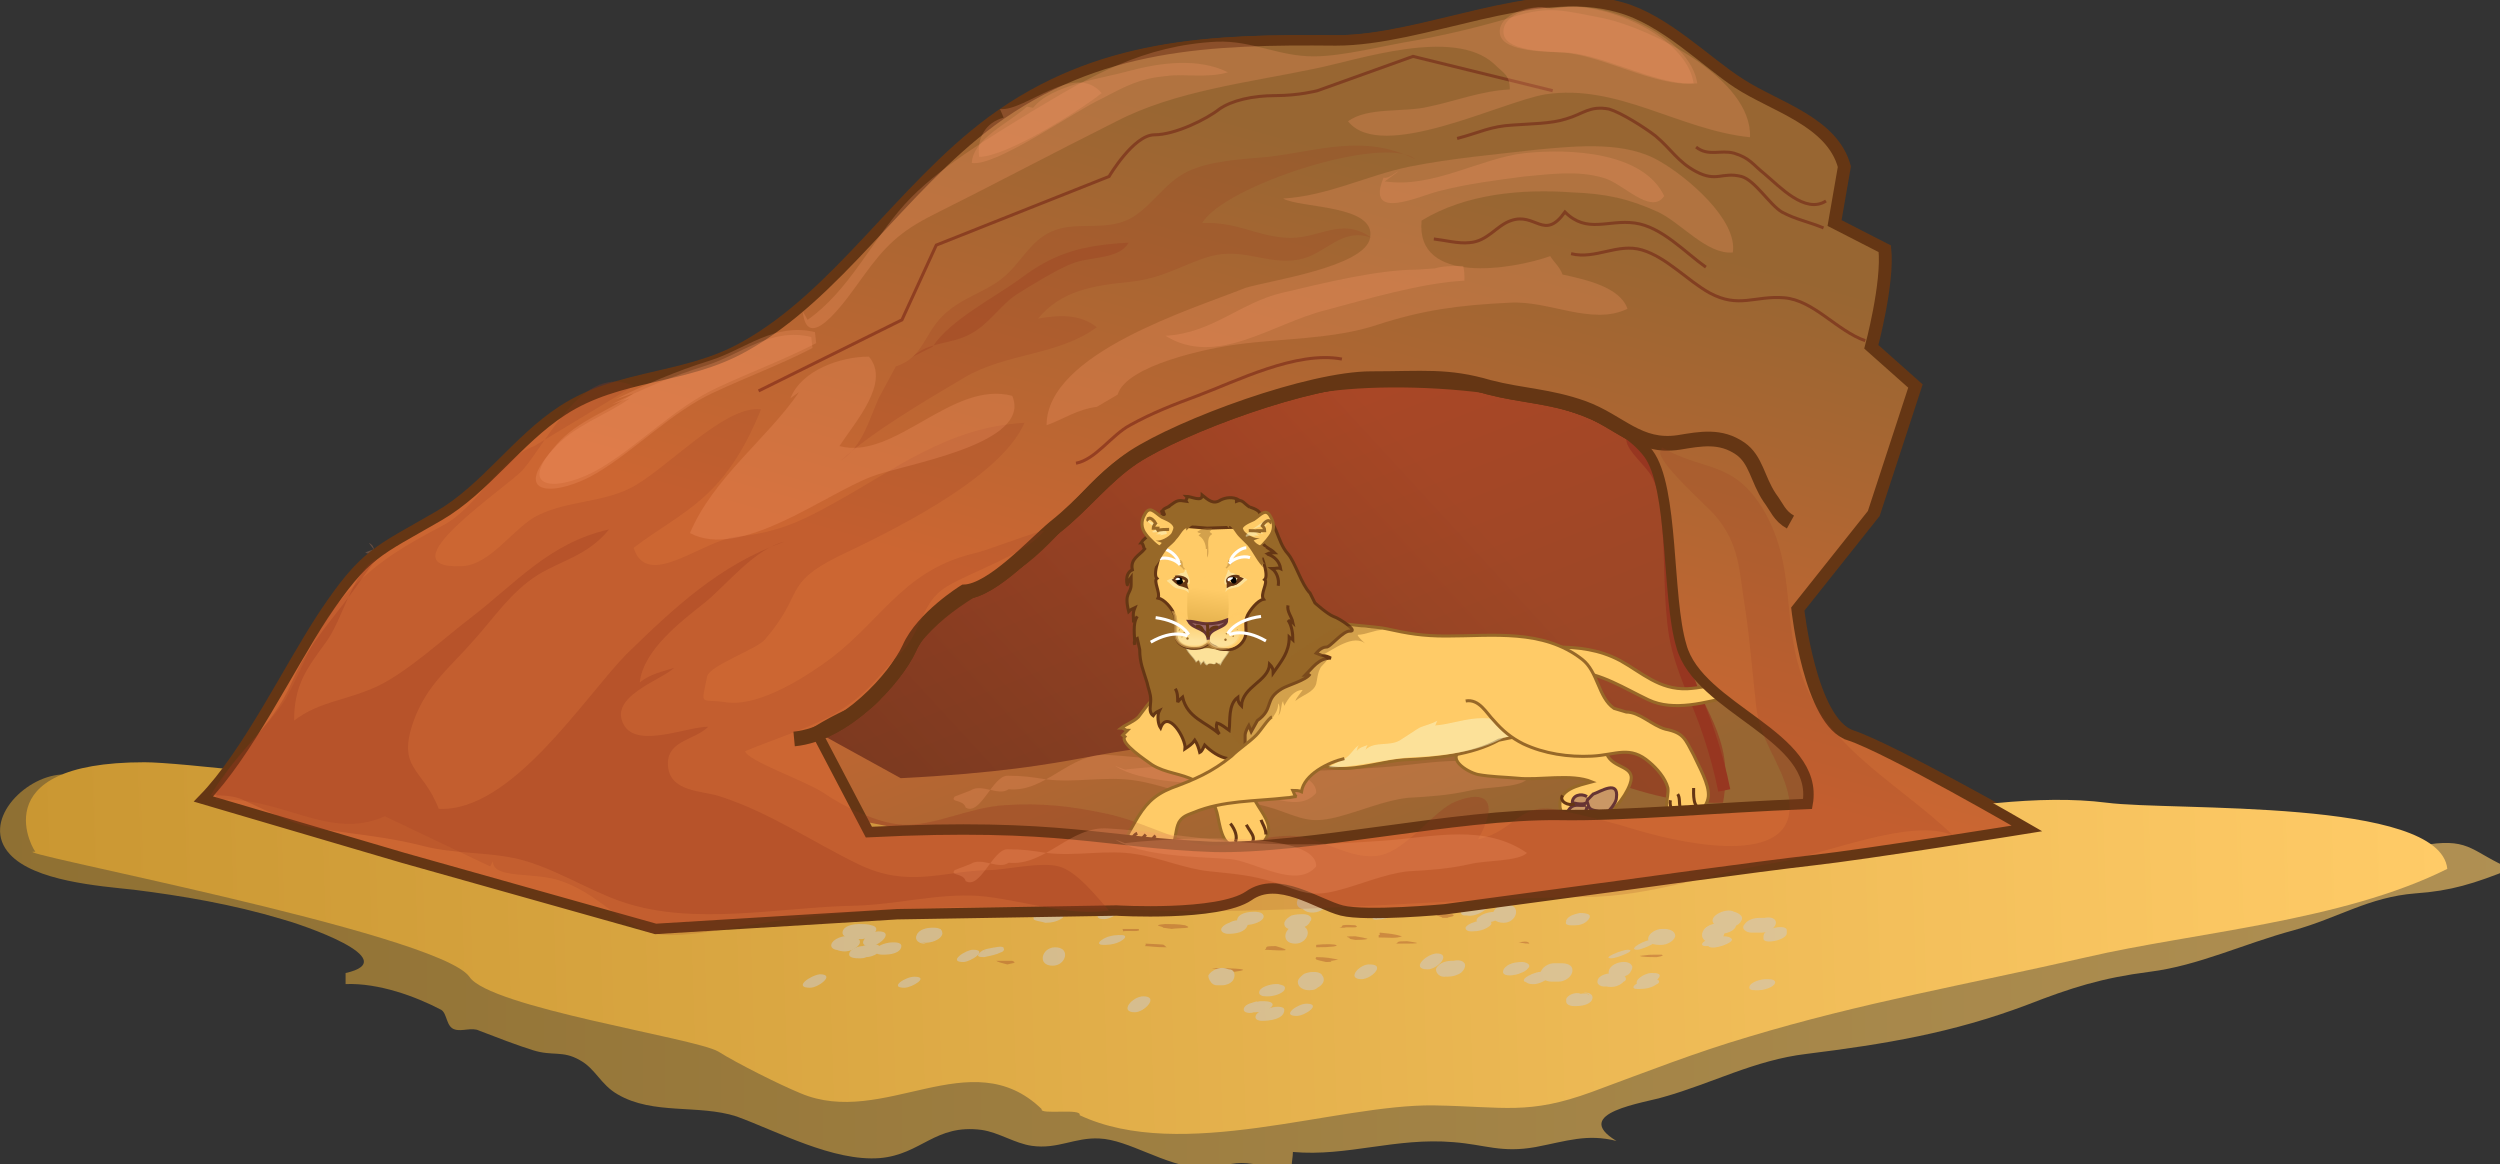 <svg xmlns="http://www.w3.org/2000/svg" version="1.0" viewBox="0 129 204 95"><rect x="0" y="129" width="204" height="95" fill="#333333" stroke="none"/><switch><g><linearGradient id="a" x2="191.023" y1="-52.219" y2="-52.219" gradientTransform="matrix(1.073 0 0 -1.073 0 152.339)" gradientUnits="userSpaceOnUse"><stop offset="0" stop-color="#ca9732"/><stop offset="1" stop-color="#ffcb67"/></linearGradient><path fill="url(#a)" d="M5 192.2c-3.1.2-6.6 3.9-4.2 6.5 2 2.2 7.3 2.6 10.1 2.9 4 .5 8.1 1.2 12.1 2.4 1.5.4 10.1 3.3 5.2 4.4v.9c2.7-.1 5.7 1 7.8 2.1.5.3.4 1.4 1.1 1.6.6.2 1.4-.2 2 .1 1.3.5 3.1 1.2 4.4 1.6 1.6.5 2.4 0 3.8.8 1.3.7 1.7 2 3.1 2.8 2.9 1.7 6.6.8 9.7 1.8 3.3 1.2 7.9 3.7 11.7 3.4 3.4-.3 4.5-2.8 8.3-2.3 1.4.2 2.7 1.1 4.1 1.3 2.1.3 3.5-.7 5.5-.6 2.4.1 5.3 2.2 8.2 2.4 1.1.1 2.3-.4 3.4-.4 1.2 0 2.4.5 4.1.3 0-.4.1-.8.1-1.2 4.4.4 8.4-1.2 13.1-.8 2.6.2 3.9.9 6.7.4 2.6-.5 4.2-1.1 6.6-.5-3.8-2.3 2.3-3.1 3.9-3.6 3.9-1.1 7.4-3 11.6-3.5 6.4-.8 11.9-1.7 18-4 3.6-1.4 6.1-2.2 10-2.7 4-.5 7.7-2.3 11.8-3.4 3.6-1 6.1-2.7 9.9-3 2.9-.2 4.8-.8 7.8-2-3.1-1.3-3.3-2.5-6.7-2-2.9.4-5.6 1-8.5 1-4.9 0-9.5.1-14.6.3-7.1.3-14.2 2-21.3 2.3-10.9.5-21.8-.3-32.7 1-13.3 1.5-26.5 1.1-39.9-1-10.4-1.5-20.7.3-31.2-.5-7.3-.6-14.5-1.6-21.7-2.4-6.6-.7-12.4-7.2-19.3-5.7" opacity=".61"/><linearGradient id="b" x1="92.016" x2="82.539" y1="-161.032" y2="-126.915" gradientTransform="scale(1.073 -1.073) rotate(6.281 374.46 -174.613)" gradientUnits="userSpaceOnUse"><stop offset="0" stop-color="#986632"/><stop offset="1" stop-color="#cc6632"/></linearGradient><path fill="url(#b)" stroke="#653614" stroke-width=".85" d="M16.8 194.2c3.5-3.7 6.8-10.6 9.8-15 3.3-5.1 4.3-5.2 9.4-8.1 3.7-2.2 6.3-6.2 10.1-8.6 4.6-3 10-2.5 14.8-5.2 7.6-4.2 12.8-12.9 20.2-18.4 8.6-6.4 17.9-6.7 28.1-6.6 7.2 0 16.2-4.7 23.1-2.7 3.6 1 7 4.5 9.7 6.2 2.9 1.9 7.6 3.1 8.6 6.8l-.8 4.6 4.1 2.1c.3 2.8-1.1 8-1.1 8l3.6 3.2-3.4 10.4-6.2 7.8s1 9.2 4.3 10.3c3.3 1.1 14.7 7.6 14.7 7.6s-13 2.1-17.5 2.6c-4.4.5-15.9 2.1-15.9 2.1l-14.1 1.9s-6.4.6-8.4.1-5.2-2.9-7.6-1.2c-2.4 1.7-10.8 1.2-10.8 1.2l-17.9.3-19.7 1.2-20.6-5.8c-.2.1-16.5-4.8-16.5-4.8z"/><linearGradient id="c" x1="117.58" x2="50.574" y1="-133.363" y2="-182.649" gradientTransform="scale(1.073 -1.073) rotate(6.281 374.46 -174.613)" gradientUnits="userSpaceOnUse"><stop offset="0" stop-color="#973620"/><stop offset="1" stop-color="#2f1110"/></linearGradient><path fill="url(#c)" d="M66.6 188.7c4.1-2.5 4-1.2 6.2-4.8 3.3-5.2 5.7-5.9 10.1-8.8 3.4-2.3 5.9-6.7 9.4-8.8 3.7-2.2 10.6-4.7 14.9-5.6 6.2-1.2 22.8-.6 27.3 5.3 2.1 2.8 1.5 11.7 2.7 15.7 1.5 5.3 4.4 7.2 3.4 12.8-7.6.3-14.1-4.7-19.4-4.8-8.4-.1-15 .4-22.6.2-8.8-.3-9.2 1.8-25.1 2.6" opacity=".65"/><path fill="none" stroke="#653614" stroke-width="1.2" d="M146.1 171.6c-.9-.5-1.1-1.2-1.7-2-1-1.5-1.1-3.1-2.4-4-1.6-1.1-3.2-.8-5-.5-3.3.5-4.8-1.7-7.8-2.8-2.8-1-5-1-7.7-1.7-3.4-1-5.4-.7-9.6-.7-5 0-15.4 3.8-19.4 6.4-2.4 1.6-4.1 3.9-6.4 5.7-1.7 1.4-5.1 5.2-7.4 5.3 0 0-3.4 2.1-4.5 4.6-1.1 2.4-5.2 7-9.4 7.4"/><g fill="none" stroke="#630D0D" stroke-width=".25"><path d="M87.8 166.8c1.6-.3 2.9-2.3 4.4-3.1 1.8-1 3.6-1.7 5.5-2.4 3.2-1.2 8.1-3.7 11.8-3m39.3-10.7c-1.2-.5-2.3-.7-3.4-1.3-1-.6-2.2-2.6-3.3-2.9-1.6-.4-2 .5-3.7-.4-1.5-.8-2-1.8-3.3-2.9-.9-.7-2.8-1.9-3.8-2.2-1.6-.3-2.1.4-3.5.8-1.2.4-3 .4-4.3.5-1.9.1-2.7.6-4.6 1.1m33.3 16.5c-2.3-.8-4.2-3.3-6.6-3.5s-3.7.9-6.1-.4c-1.8-1-3.5-2.9-5.5-3.5-2-.6-3.8.8-5.8.3m20.8-4.3c-1.7 1.1-3.8-1.2-5-2.2-1-.8-1.2-1.3-2.5-1.7-1.1-.3-2.1.3-3.1-.5m-11.7-4.6l-11.4-2.8-7.8 2.8s-1.5.4-3.4.4-3.6.4-4.6 1.1c-1 .8-3.6 2.1-5.3 2.1-1.7 0-3.7 3.4-3.7 3.4L76.4 149l-2.8 6.1-11.7 5.8" opacity=".43"/><path d="M117 148.5c.9.1 2 .4 2.9.3 1.5-.1 2.2-1.4 3.4-1.8 2-.7 2.7 1.7 4.4-.7 1.8 1.8 3.5.6 5.7.9 2.2.3 4.1 2.4 5.8 3.6" opacity=".43"/></g><path fill="none" stroke="#973620" d="M133.2 164.8c0 .7 1.4 1.8 2 2.8.7 1.3.8 2.6.9 4.1.3 3 .1 6.2.6 9.2.5 2.8 1.9 5.3 2.8 8.1.5 1.5.9 3 1.2 4.5"/><path fill="#973620" d="M73.1 158.9c2.2-.7 2.3-2.6 3.8-4.1s3.4-1.9 4.9-3.1c1.5-1.2 2.2-3 4-3.8 2-.9 4.2 0 6.3-1 1.8-.9 2.9-3 4.8-3.9s4.4-1 6.6-1.2c4.2-.5 7.8-1.9 12 .2-2.6-2.1-15.7 2.2-17.4 5.2 2.9-.1 4.2 1 6.8 1.2 2.7.2 4.5-1.8 7 0-2.5-.9-3.7 1.4-6 1.8-2.6.4-4.4-1-7.1-.3-2.4.7-3.8 1.8-6.6 2.1-3 .3-5.6.7-7.5 3 1.7-.3 3.4-.4 4.8.7-3.1 2.3-7.4 2.1-10.8 4.1-3.2 1.9-7.5 4.4-10.1 6.8 1.8-1.2 2.3-3.3 3.1-5.1" opacity=".18"/><path fill="#973620" d="M43.6 165.4c-3 1.1-4.6 5-7.5 6.5-3 1.6-5 2.7-7.6 5.3s-3.3 5.3-5 8.5c-1.4 2.7-5.7 5.8-5.9 8.6 5.2-.5 9.2 3.4 13.8 1.3l8.6 4.1 1.1-2.1c-2.8 3.5 1.8 2.4 4.4 3.2 3 .9 4.7 3.2 7.2 4.2 2 .8 6.3-.2 8.4-.5 11.3-1.9 22.3-1.6 33.4-1.2 11.6.3 23.3-1 34.7-1.1 5.5 0 10.6-2 15.7-2.8 3.8-.6 11.2-3.8 14.5-2.2-5-4.8-11.3-7.5-12.9-14.9-.9-4.4-.3-7.7-2.6-11.7-2.5-4.1-4.9-3.1-8.3-5.1 0 .1 0 .2-.1.3-.4.8 3.8 4.5 4.4 5.2 2.1 2.4 2 4.6 2.5 7.6.4 2.7.6 5.3.9 8 .3 2.8 2 4.6 2.6 7.1 1.4 6.3-8.3 4.2-12.1 3.1-2.3-.7-4.2-1.2-6.6-1.7-3.3-.7-3.5 1.7-6.6 2.4 1.6-2.8 1-4.2-1.8-3.1-1.8.7-4 4-6.2 4.4-2.4.5-4.9-1.6-7.3-1.6-2.8 0-5.1 1.3-7.8.6-2.3-.6-4.8-1.9-7.2-2.4-2.8-.6-5.3-.9-8.3-.7-3 .2-5.7 1.7-8.3 1.6-2.1-.1-4.9-1.5-6.5-2.6-1.5-1-6.2-2.6-6.4-3.4 2.1-.9 5.9-2.1 7.7-3.3 2.5-1.6 2.9-2.6 4.9-4.6 1.9-1.9 1.7-4.2 3.8-5.5 1.9-1.2 6.6-2.7 8-4.6-1.1.2-4.8 1.7-5.9 1.9-5.9 1.5-7.5 5.8-12.3 9.1-2 1.4-5.4 3.4-7.8 3-2.1-.3-2 .4-1.5-2.1.2-.9 4-2.2 4.7-3 3.3-3.8 1.4-4.5 6-6.8 4-1.9 13.2-6.3 15.2-10.9-6.5.4-10.6 3.9-16 6.8-2.5 1.4-4.5 2.2-7.5 2.5-2.8.3-7.3 4.4-8.4.9 4.1-3.1 7.4-3.9 10.4-11.3-3-.4-8 5.2-10.8 6.5-2.3 1.1-5 1-7.3 2.1-2 .9-3.9 4.1-6.3 4.2-6.6.3 3.8-6.5 5-7.9 2.1-2.5 5-8.7 9-6.8" opacity=".17"/><path fill="#973620" d="M30.7 174.6c-2 1.2-2.7 4.9-4.1 6.8-1.6 2.2-2.6 3.5-2.6 6.4 2.1-1.6 4.2-1.6 6.8-2.8 2.5-1.2 5.4-3.9 7.5-5.5 3.8-2.9 6.5-6.2 11.4-7.3-1.7 2.1-3.8 2.5-5.8 3.7-2.2 1.4-3.5 3.4-5.2 5.3-2 2.3-3.8 3.6-4.9 6.5-1.5 4.1.7 3.9 2 7.3 5.9.3 11.8-9 15.3-12.6 3.9-3.8 7.6-7.3 12.9-9.2-2.4.6-4.6 3.4-6.4 4.9-2 1.6-5.1 3.9-5.4 6.6.8-.7 1.9-.9 2.8-1.2-1 1-5.6 2.4-4 4.8 1.2 1.7 5.1 0 6.8 0-1.1 1.1-3.3 1.1-3.3 3 0 2.4 2.9 2.2 4.3 2.7 4 1.3 7.5 3.7 11.2 5.5 4.1 2 6.8.6 10.7.5 1.3 0 4.2-.7 5.7-.3 1.5.4 3.1 2.5 4.1 3.6-3.5.5-7.1-.9-10.7-1.2-3.3-.2-6.6.7-9.9.8-6.2.1-13.2 1.7-19.1-.3-2.7-.9-5.6-2.8-8.5-3.5-2.5-.6-5.3-.4-7.9-1.1-2.8-.7-5.2-.9-7.9-1.3-2.4-.3-4-1.2-6.6-2.4-.8-.4-1.8-.4-2.7-.4 1.9-3.4 5-5.5 6.6-9.2 1.4-3.3 3.7-5.5 5.6-8.3m46.7-19.1c1.4-2.2 5.2-4.1 7.2-5.6 2.8-2.1 5.1-2.7 8.8-2.9-.8 1.4-3.1 1.1-4.6 1.7-1.1.4-3.4 1.8-4.5 2.5-1.4.9-2.3 2.5-3.9 3.3-1.5.8-3.4.6-4.6 1.8" opacity=".28"/><path fill="#F69668" d="M91.2 161.2c.7-2.4 7.4-3.8 9.8-4.1 3.6-.5 7.8-.4 11.4-1.6 3.7-1.2 6.6-1.6 10.8-1.8 3.2-.2 6.7 1.9 9.6.5-.6-1.8-3.5-2.4-5.3-2.8-.2-.6-.7-1-1-1.5-3.1 1.1-11 2.4-10.5-2.9 3.6-2.2 8.2-2.6 12.3-2.3 2.7.1 4.6.5 7 1.6 1.9.9 4 3.5 6.1 3.3.4-2.7-3.8-6.2-5.9-7.4-2.8-1.7-6.7-1.3-10-1-3.4.4-7 .7-10.5 1.4-3.4.7-6.7 2.4-10.3 2.6 1.4.8 7.6.5 7.1 3.2-.4 2.4-8.3 3.5-10.2 4.1-4.2 1.7-16.2 5.3-16.2 11.2 1.4-.5 2.5-1.3 4.1-1.5" opacity=".26"/><path fill="#F69668" d="M65.5 154.4c.4 3.9 4-1.6 4.9-2.8 1.8-2.5 3-3.7 5.8-5.1 5.2-2.6 9.7-5 14.9-7.6 4.8-2.5 11-3.2 16.2-4.3 3.5-.7 11.3-3.4 14.6-.4.8.8 1.3.9 1.3 2.1-2.3.1-4.6 1-6.6 1.4-2 .5-5 0-6.6 1.2 2.7 3.4 12.5-1.6 16.1-2.2 5.9-.9 10.9 2.9 16.7 3.5.2-4.8-8.2-8.9-11.9-9.7-3.2-.6-4.4-1.1-7.5-.1-2.7.8-5.2 1.4-7.9 1.9-2.5.4-5.9 1.3-8.3 1.3-2.9 0-5-1.3-7.9-1.2-6 .3-10.3 2.8-15.1 5.7-3.4 2.1-7.7 4.6-10.4 7.6s-4.5 7-7.9 9.4" opacity=".26"/><path fill="#F69668" d="M83.8 137.7c-1.4 1.3-4.4 2.6-4.5 4.6 2 .3 8.3-4.2 10.7-5.3 1.9-1 3-1.6 5.2-1.8 1.4-.2 3.3.2 5-.3-2.4-1.2-5.5-.8-8.1-.1-2.1.6-6.3 1.1-7.8 3m42-8.1c-1.1-.4-4.2.4-3.9 2.1.3 1.5 4 1.4 5.3 1.5 3.2.3 7.5 2.8 10.5 2.5-.6-3.9-7.4-6.7-10.9-6.2" opacity=".26"/><path fill="#F69668" d="M126.6 129.7c-1.1-.4-4.2.4-3.9 2.1.3 1.5 4 1.4 5.3 1.5 3.2.3 7.5 2.8 10.5 2.5-.6-3.9-7.4-6.7-10.9-6.2m-45.7 9c-1.5.4-2.2 1.7-2 3.2 2.2 0 8.1-3.7 10-5.2-2.2-2.6-6.2 1.5-8.3 1.3m34.1 13.1c-3.3 0-7.7 1.1-11.1 1.9-3.4.8-5.7 3.3-9.5 3.5 4.2 2.6 8.7-1 13.1-2.1 3.4-.9 7.7-2.2 11.3-2.4 0-.4 0-.8-.1-1.2-.7 0-1.7 0-2.3.2m-3-7.9c-.2 0-.7.6-1.2.5-1.5 3.6 2.9 1.5 4.5 1.1 2.3-.6 4.7-.9 7-1.2 2.2-.2 4.3-.5 6.4.1 1.6.4 3.9 3.1 5 1.5-1.7-3.6-7.7-3.9-11.4-3.5-3.6.4-7.5 2.9-11.4 2.3m-61.6 17.7c-1.9 1.4-4.6 2.2-6.3 4.2-3.5 3.9.4 3.8 3.6 1.9s6.1-5 9.6-6.6c2.8-1.3 5.5-2.3 8-3.6 0-.1-.1-.8-.1-.9-3.3-.8-5.7 1.4-8.5 2.3-2.9.9-5.4 2-7.8 3.2" opacity=".26"/><path fill="#F69668" d="M51.7 161.1c-1.9 1.4-4.6 2.2-6.3 4.2-3.5 3.9.4 3.8 3.6 1.9s6.1-5 9.6-6.6c2.8-1.3 5.5-2.3 8-3.6 0-.1-.1-.8-.1-.9-3.3-.8-5.7 1.4-8.5 2.3-2.9.9-5.4 2-7.8 3.2m15-.6c-2.6 3.8-7 7-8.9 11.5 4.1 2.2 10.9-3.1 14.8-4.6 2.5-1 13.2-2.6 11.5-6.6-4.9-1.3-9.6 5.3-14.1 4.1 1.3-2 4.2-5.2 2.4-7.3-2.3 0-5.5 1.1-6.4 3.4" opacity=".26"/><path fill="#F69668" d="M66.3 160.9c-1.9 2.2-7.2 5-7.3 8.3-.2 4.9 6.9-.8 8.7-1.7 0-1.6 3.4-10.2-.3-6.7m79.5 13.6c5.7-4.7-2.1-12.6-7.2-13-6-.4-12.2-1.2-17.4-3.9 2.7-2.7 13.6 2.5 11.6-3.9 3.1-.9 10.3 1.7 13.4 2.6 2.7 3.3 8.1 1.5 6.9 8.2-.6 3.5-3.3 7.6-6.2 9.8" opacity=".26"/><path fill="#F69668" d="M135.9 157.5c2.5 1.1 16 9.4 17.8 5.6 2.9-5.8-14.8-11.6-17-6.2m4.8-10.9c2.1 4.7 3.8 5.3 8.1 8.2 7.3-5.2-5.1-6.8-8.1-8.2" opacity=".26"/><path fill="#F69668" d="M144.5 148.4c-.3-.4 0-.8-.6-1.1 1.3 1.9 8.3 9.1 7 2.3-2.1-1-5.2-2.6-7.3-1.5" opacity=".26"/><path fill="#F69668" d="M142.7 140.4c1.5 1.4 3.4 2.7 5.4 3.5 3.1-3.6-3.8-5.8-6.3-3.4" opacity=".5"/><path fill="#F69668" d="M77.9 194c-.4.5.7.2.9.9 1.2.7 2.2-2.6 3.4-2.6 1.3 0 1.9.1 3.2.3 2.4.3 4.9-.3 7.3.1 2 .3 4 1.2 6 1.4 1.9.2 3.4.3 5.3.9 2.3.8 2.9 1.2 5 .7 2-.5 4-1.4 5.9-1.6 1.8-.1 3.3-.2 5.1-.6 1.2-.3 3.9-.2 4.6-.9-3.5-2.4-7.6-1.3-11.7-1-4.3.3-8.4.5-12.8 0-3.4-.3-6.4-.8-9.7-1-3.1-.2-5.1 3.1-8.1 2.8-.8.6-2.2-.5-3.1.1" opacity=".26"/><path fill="#F69668" d="M91 191.5c2.1 1.4 6.7 1.4 9.4 1.6 2 .2 5.4 2.5 7 .6.1-3.2-13.3-2.2-15.6-1.9" opacity=".26"/><linearGradient id="d" x1="33.047" x2="216.901" y1="-132.336" y2="-132.336" gradientTransform="matrix(1.073 -.036 -.036 -1.073 -37.73 67.487)" gradientUnits="userSpaceOnUse"><stop offset="0" stop-color="#ca9732"/><stop offset="1" stop-color="#ffcb67"/></linearGradient><path fill="url(#d)" d="M11.8 191.2c5.7 0 47.3 5.7 48.9 4.9 4.3-2.1 10.5.5 15.1.8 6.3.4 12.6.6 18.8.7 13.6.3 25.7.5 39.4.7 11.2.2 26.9-5.2 37.9-3.8 5.4.7 27.2-.4 27.8 5.4-8.6 4.3-20.8 5.2-29.4 7.2-10.1 2.3-18.3 3.7-27.6 6.5-4.4 1.3-8.2 2.8-12.8 4.5-5.2 1.9-7.1 1.2-12.9 1.1-8-.1-20.6 4.7-28.9.8.2-.6-3.3 0-3.1-.5-5.8-5.6-12.9 1.6-19.7-1.3-1.7-.7-5.1-2.4-6.7-3.4-1.9-1.1-18.7-3.6-20.3-6.1-2.6-3.6-39-10.4-35.4-10.2 0 .2-4.7-7.3 8.9-7.3z"/><g opacity=".53"><path fill="#973620" d="M95.6 204.8c.7-.1 1.9 0 1.1-.3-.6-.1-1.1-.1-1.6-.1-1.3.1-.1.2-.2.3m-3.3.3c.5-.1 1.6.1 1.3-.2h-1.3c0 .1.1.2 0 .2m-19.9-2.8c-.7.4 2.2.5 1.3 0-.5 0-.5.1-.8.1m45.9 1.6c.1-.1.8-.1.4-.3h-1.2c-.3.1.4.2.4.3m-35.5 3.8c.3-.1.9-.1.4-.3h-1.3c.1.1.5.2.9.3m11.2-1.5c.4 0 .8.1 1.8.1-.4-.3.1-.2-1.7-.3-.1 0 .1.1-.1.2m9.8.3c1.8.1 2.3.1.9-.3-1.1 0-.6.1-.9.3m9.3-1c.9 0 1.4.1 1.9-.1-.7-.2-.9-.2-1.8-.3-.1.1.1.2-.1.2m-3.8 2.1c-.4 0 .4.1-.5.1-.9-.2-.9-.2-.8-.4.9 0 1.2.1 1.8.2m-1.8-1c2.7 0 1.7-.4 0-.2m-6.7 2.2c1.6-.2.4-.3-1.8-.3.4.1.9.2 1.3.3m13.7-2.3c1.7 0 2.4 0 .9-.2-1 0-.6.1-.9.2m-3.3-.3c.1 0 .9 0 1-.1-.4-.1-.4-.1-1-.2-1.4 0-.2.1-.5.2m25.1 1.5s.7-.1.4-.2c-1.3 0-.9 0-1.8.1.2.1.8.1 1.4.1m-25.5-2.4c.2-.1 1.4.1.9-.2-1.6-.1-.8.1-1.3.2m14.6 1.2c.2 0 .4.1.9.1-.1-.2-.3-.2-.9-.1m-5.3 2.6c.8 0 .6-.2-.7-.2-.2.1.2.1.2.1" opacity=".61"/><path fill="#973620" d="M118.2 208h.5"/><path fill="#CCCBCB" d="M117.8 208.7c.4 0 .8 0 1.2-.2.3-.1.7-.6.5-.9-.3-.4-.9-.2-1.3-.1.5-.1.6-.1.3-.1-.4 0-1 .1-1.3.6-.1.3.2.7.6.7z"/><path fill="#CCCBCB" d="M116.5 208.1c.8 0 2-1.3.7-1.3-.9.1-2.1 1.3-.7 1.3zm-5.4.8c.8 0 2-1.2.7-1.2-.8-.1-2 1.2-.7 1.2z"/><path fill="#973620" d="M102 203.9h-.2"/><path fill="#CCCBCB" d="M103.1 203.7c-.1-.3-.6-.3-.8-.3-.4 0-1.1.1-1.3.5-.2.4.2.5.5.5h-.2l-.2-.2c.2.6 2.2.1 2-.5z"/><path fill="#973620" d="M100.6 204.7c.2 0 .2 0 .3-.1"/><path fill="#CCCBCB" d="M100.2 205.2c.6 0 1.4-.1 1.6-.7.2-.4-.6-.4-.8-.4-.4 0-.9.2-1.1.7.1-.1.2-.3.4-.4s.5-.2.7-.2c-.4 0-1 .1-1.3.5-.2.3.2.5.5.5z"/><path fill="#973620" d="M106 204.3h-.2"/><path fill="#CCCBCB" d="M106.4 203.6c-.4 0-.6 0-1 .1-.2.1-.5.3-.6.6-.1.9 1.9.6 1.9-.2l-.6.6c-.2 0-.4.1-.5.1.4 0 1.1-.1 1.3-.6.3-.3-.1-.6-.5-.6z"/><path fill="#CCCBCB" d="M105.7 206c1.1 0 1.5-1.5.2-1.5-1.1 0-1.5 1.5-.2 1.5zm-15.6-2c.7 0 2.1-1 .8-1-.7 0-2.1 1-.8 1z"/><path fill="#973620" d="M90.9 205.6h-.2"/><path fill="#CCCBCB" d="M91.5 205.3h-.2c-.4 0-1 .1-1.4.4-.3.2-.3.4.1.4h.2c.4 0 1-.1 1.4-.4.3-.2.3-.4-.1-.4zm48.2.6c1.1 0 1.5-1.4.2-1.4-1.1-.1-1.5 1.4-.2 1.4z"/><path fill="#973620" d="M140.4 205.9c0-.1-.2-.1-.5-.1"/><path fill="#CCCBCB" d="M141.3 205.6c-.2-.2-.5-.2-.8-.2-.4 0-1 .1-1.4.4-.3.2-.3.4.1.4h.2c.3.4 2.2-.3 1.9-.6z"/><path fill="#973620" d="M135.7 205.4l-.3.1"/><path fill="#CCCBCB" d="M135.8 204.8h-.2c-.4 0-1 .3-1.1.7-.1.5.5.6.9.6h.2c.4 0 1-.3 1.1-.7 0-.5-.6-.6-.9-.6z"/><path fill="#CCCBCB" d="M133.6 206.5c.4 0 2.2-.8 1.2-.8-.4-.1-2.1.8-1.2.8z"/><path fill="#973620" d="M128.8 204.1c0-.1 0-.1 0 0"/><path fill="#CCCBCB" d="M129.7 203.9c.2-.4-.6-.4-.8-.4-.4.1-.9.2-1.1.6v.1c-.2.4.7.3.8.3.4 0 .9-.2 1.1-.6zm1.8 3.3c.4 0 2.2-.7 1.3-.7-.4 0-2.2.7-1.3.7z"/><path fill="#973620" d="M107.3 202.7c0-.1 0-.2-.5-.3"/><path fill="#CCCBCB" d="M108.2 202.7c0-.6-.6-.8-1.1-.9-1-.2-1.9 1.2-.7 1.4.1 0-.2-.2-.2-.4 0 1 2 .8 2-.1zm-22.3 5.1c1.1 0 1.5-1.5.2-1.5-1.1 0-1.5 1.5-.2 1.5z"/><path fill="#973620" d="M114.5 202.5c-.2 0-.2 0-.4-.1"/><path fill="#CCCBCB" d="M114.9 201.8c-.3 0 .1.1-.2 0-.5-.1-1 0-1.4.4-.3.3-.2.8.2.9.2 0 .4.1.6.1.5 0 1.1-.1 1.3-.6.3-.4-.1-.8-.5-.8z"/><path fill="#973620" d="M113 203.6s0 .1-.2.1"/><path fill="#CCCBCB" d="M112.1 203.9s.1-.1.1-.2c.3-.1.5-.3.8-.4h.1c-.3 0-1 .2-1.1.5-.1.4.6.2.8.2.5-.1.9-.2 1.3-.5.1-.1.1-.1.1-.2-.3-.4-2.3.1-2.1.6z"/><path fill="#973620" d="M120.7 204.6h-.2"/><path fill="#CCCBCB" d="M121.3 204.1s0 .1 0 0c0 .1.1.1.2.2-.2-.5-2.1.1-1.9.5.1.2.4.2.5.2.5 0 1-.1 1.4-.4.3-.2.3-.4-.2-.5zm1.4.2c1.1 0 1.5-1.5.2-1.5-1.2 0-1.6 1.5-.2 1.5z"/><path fill="#973620" d="M121.7 203.9h-.2"/><path fill="#CCCBCB" d="M122.3 203.4h-.2c-.5 0-1 .1-1.4.4-.3.2-.3.5.1.5h.2c.5 0 1-.1 1.4-.4.3-.2.3-.5-.1-.5z"/><path fill="#973620" d="M120.4 203.3l-.3-.1"/><path fill="#CCCBCB" d="M121 202.8h-.2c-.4-.1-1 .1-1.4.4-.3.2-.2.5.1.5h.2c.4.1 1-.1 1.4-.4.4-.2.2-.4-.1-.5z"/><path fill="#973620" d="M107 208.9l-.2.1"/><path fill="#CCCBCB" d="M106.2 209.4c.2-.3.3-.7.5-1 .1 0 .2-.1.3-.1-.4.1-1 .3-1.1.8 0 .5.5.7.9.7.2 0 .5 0 .7-.2.4-.2.7-.6.4-1-.2-.4-1-.3-1.3-.2-.4.1-.7.5-.4 1z"/><path fill="#973620" d="M99.7 208.7c.2 0 .2 0 0 0"/><path fill="#CCCBCB" d="M99.3 209.4h.4c.4 0 .9-.2 1-.6.1-.3 0-.7-.4-.7-.1 0-.3-.1-.4-.1-.4-.1-1.1.2-1.3.6 0 .4.3.7.7.8 0-.1 0-.1 0 0 .2-.5.4-.9.6-1.4h.1c-.5 0-1 .1-1.3.6-.1.4.2.8.6.8z"/><path fill="#973620" d="M103.9 209.8h-.2"/><path fill="#CCCBCB" d="M104.3 209.3h-.2c-.4 0-1.1.2-1.3.5-.2.4.2.5.5.5h.2c.4 0 1.1-.2 1.3-.5.2-.4-.2-.4-.5-.5zm-30.5.3c.6 0 2.1-.9.8-.9-.7 0-2.1.9-.8.9z"/><path fill="#973620" d="M69.2 206c-.2 0-.2-.1-.4-.1"/><path fill="#CCCBCB" d="M69.8 205.5c-.1 0-.3-.1-.4-.1-.4-.1-1.1.1-1.4.4-.3.3-.2.6.2.7.1 0 .3.1.4.1.4.1 1 0 1.4-.4.3-.3.2-.6-.2-.7z"/><path fill="#973620" d="M70.9 206.6c-.2 0-.4 0-.6.1"/><path fill="#CCCBCB" d="M71 206.1c-.2 0-.4 0-.6.1-.3 0-1 .2-1.1.6s.6.4.8.4c.2 0 .4 0 .6-.1.3 0 1-.2 1.1-.6.1-.5-.5-.5-.8-.4z"/><path fill="#973620" d="M72.4 206.4h.2"/><path fill="#CCCBCB" d="M72 206.9h.2c.4 0 1.1-.1 1.3-.5.2-.4-.2-.5-.5-.5h-.2c-.4 0-1.1.2-1.3.5-.3.4.2.5.5.5zm-1-.7c.8 0 2-1.2.7-1.2-.8 0-2 1.2-.7 1.2z"/><path fill="#973620" d="M75.9 205.3h-.2"/><path fill="#CCCBCB" d="M76.9 205.2c0-.2-.1-.4-.2-.4-.2-.1-.4-.1-.6-.1-.4 0-1.1.1-1.3.6-.2.4.2.7.6.7h.2c-.1 0-.3-.1-.4-.1-.1-.1-.1-.3-.2-.4-.3.7 1.7.5 1.9-.3z"/><path fill="#973620" d="M70.5 205c-.2 0-.4-.1-.8-.1"/><path fill="#CCCBCB" d="M71.1 204.5c-.3-.1-.7-.1-1-.1-.4 0-1.1.1-1.3.5-.2.4.2.6.5.6.2 0 .4 0 .6.1.4.1 1 0 1.4-.4.3-.3.3-.6-.2-.7z"/><path fill="#973620" d="M81.1 206.6l-.2.1"/><path fill="#CCCBCB" d="M80.1 206.9c.1-.1.2-.2.2-.3l.9-.3c-.4.1-1 .1-1.3.5-.3.3.2.3.4.3.5-.1 1-.2 1.4-.4.1 0 .3-.2.2-.3.1-.4-1.9.1-1.8.5z"/><path fill="#CCCBCB" d="M78.6 207.5c.6 0 2.1-1 .8-1-.6 0-2.1 1-.8 1z"/><path fill="#973620" d="M85.9 203.8c-.2 0-.4 0-.6-.1"/><path fill="#CCCBCB" d="M86.5 203.4c-.2 0-.3 0-.4-.1-.4-.1-1 0-1.4.2-.2.1-.6.5-.2.6.3.1.5.1.8.2.5 0 1-.1 1.4-.4.2-.2.2-.5-.2-.5z"/><path fill="#973620" d="M91.4 201.2c-.2.1-.2.1-.2.2"/><path fill="#CCCBCB" d="M91.2 200.6c-.5.2-1 .4-1 1 0 .4.9.4 1.1.3.4-.1.8-.4.8-.8v-.1c0 .1 0 .2-.1.3v-.1l-.3.3c-.1 0-.2.1-.3.1.3-.1.9-.4.8-.8 0-.3-.7-.3-1-.2zm1.4 1.6c.6 0 2.1-.8.8-.8-.5 0-2.1.8-.8.8z"/><path fill="#973620" d="M94.9 201.5c-.2 0-.2.1-.4.1"/><path fill="#CCCBCB" d="M95.1 201c-.1 0-.3 0-.4.1-.1 0-.1 0 0 0-.3 0-1 .2-1.1.6-.1.4.6.3.8.3.1 0 .5-.1.4-.1.3 0 1-.2 1.1-.6 0-.4-.7-.3-.8-.3z"/><path fill="#973620" d="M91.8 202.7h-.2"/><path fill="#CCCBCB" d="M92.7 202.3c-.1-.2-.5-.2-.7-.2-.4 0-1.1.2-1.3.5-.2.4.2.5.5.5-.1 0-.2-.1-.3-.1.3.5 2.2-.1 1.8-.7z"/><path fill="#973620" d="M80.8 201.6h-.4"/><path fill="#CCCBCB" d="M81.2 200.9h-.7c-.4 0-1 .3-1.1.8-.1.5.5.6.9.6h.2c.5 0 1-.1 1.3-.6.1-.5-.2-.8-.6-.8zm35.7 0c.7 0 2.1-1.1.8-1.1-.7 0-2.1 1.1-.8 1.1z"/><path fill="#973620" d="M118.1 200.8c-.1 0-.1 0-.2-.1"/><path fill="#CCCBCB" d="M118.7 200.2c-.1 0-.1 0-.2-.1-.4-.2-1.1 0-1.4.4-.3.3-.2.7.2.9.1 0 .1 0 .2.1.4.2 1.1 0 1.4-.4.3-.4.2-.8-.2-.9z"/><path fill="#973620" d="M116.2 201.2c0 .1 0 .1 0 0"/><path fill="#CCCBCB" d="M115.3 201.1c-.1.1-.1.3 0 .4.3.9 2.2.4 1.9-.5v.4c.4-1.1-1.5-1.1-1.9-.3z"/><path fill="#973620" d="M113.6 200.9c-.2 0-.4-.1-.6-.1"/><path fill="#CCCBCB" d="M113.9 200.3c-.1 0-.3-.1-.4-.1-.5-.1-1 0-1.4.4-.3.3-.2.8.2.9.3.1.6.1.9.2.4.1 1.1-.2 1.3-.6.2-.5-.2-.8-.6-.8z"/><path fill="#973620" d="M120.4 201.3c0-.1-.2-.2-.6-.1"/><path fill="#CCCBCB" d="M121.5 201c-.1-.5-1.1-.4-1.4-.3-.3 0-1 .2-1.1.6s.6.4.8.4c.2 0 .1-.1-.2-.2 0 .7 2 .2 1.9-.5z"/><path fill="#973620" d="M119.1 201.9c0-.1 0-.2-.4-.2"/><path fill="#CCCBCB" d="M120.1 201.7c-.1-.5-.7-.6-1.1-.7-.5-.1-1.1.2-1.3.6-.2.5.2.8.6.9.1 0-.2-.4-.2-.3.1.5.8.5 1.2.5.5-.2.9-.5.8-1z"/><path fill="#973620" d="M112.1 201.7c.2 0 .2-.1.2-.1"/><path fill="#CCCBCB" d="M112 202.4c.5 0 1.2-.3 1.3-.8.1-.9-1.9-.6-1.9.2.1-.1.1-.2.2-.3.2-.1.5-.2.7-.3-.4 0-1 .3-1.1.7-.2.4.4.5.8.5z"/><path fill="#973620" d="M110.4 201.3h-.6"/><path fill="#CCCBCB" d="M110.8 200.7h-.6c-.4 0-1.1.1-1.3.5-.2.4.2.6.5.6h.6c.4 0 1.1-.1 1.3-.5.2-.4-.2-.6-.5-.6z"/><path fill="#973620" d="M123.8 208c-.2 0-.2 0-.2.1"/><path fill="#CCCBCB" d="M124.2 207.5c-.5 0-1.2.1-1.5.6-.4.8 1.5.5 1.8 0-.1.1-.2.1-.3.2-.2.1-.5.2-.7.2h-.1c.4 0 1-.1 1.3-.5.3-.3-.2-.5-.5-.5z"/><path fill="#973620" d="M127.4 208.3h-.6"/><path fill="#CCCBCB" d="M127.4 207.6h-.6c-.4 0-1 .3-1.1.8 0 .5.5.7.9.7h.6c.4 0 1-.3 1.1-.8.1-.6-.5-.7-.9-.7z"/><path fill="#973620" d="M125.5 208.9s-.2 0-.2-.1"/><path fill="#CCCBCB" d="M126.4 208.5s-.3-.1-.2-.1c-.4-.4-2.2.4-1.8.7.1 0 .2.1.2.1.4.2.9.1 1.3-.1 0 0 .8-.4.5-.6z"/><path fill="#973620" d="M143.9 209.4h-.2"/><path fill="#CCCBCB" d="M144.3 208.9h-.2c-.4 0-1.1.2-1.3.5-.2.4.2.4.5.4h.2c.4 0 1.1-.2 1.3-.5.2-.3-.2-.4-.5-.4z"/><path fill="#973620" d="M128.8 210.5h.2"/><path fill="#CCCBCB" d="M127.8 210.6c0 .2 0 .3.2.4.2.1.4.1.6.1.4 0 1.1-.1 1.3-.5s-.2-.6-.5-.6c-.2 0-.2 0 .2.1.1.1.1.2.2.4 0-.4-.5-.5-.8-.4-.4-.2-1.2.1-1.2.5zm6.3-1.2c.7 0 2.1-1 .8-1-.8-.1-2.1 1-.8 1z"/><path fill="#973620" d="M134.4 209.3h-.2"/><path fill="#CCCBCB" d="M135.1 208.9h-.2c-.5 0-1 .1-1.4.4-.3.2-.3.4.1.4h.2c.5 0 1-.1 1.4-.4.3-.1.2-.4-.1-.4z"/><path fill="#973620" d="M131.7 209.1h-.4"/><path fill="#CCCBCB" d="M132.3 208.5c-.2 0-.4-.1-.6-.1-.4 0-1.1.1-1.3.5-.2.4.2.6.5.6h.2c.5.1 1 0 1.4-.4.3-.1.2-.5-.2-.6z"/><path fill="#973620" d="M132.2 208.1c0 .1 0 0 0 0"/><path fill="#CCCBCB" d="M133 208.4c.1-.2.2-.3.2-.5-.2-.8-2.1-.3-1.9.5.1-.2.1-.3.2-.5-.9.9 1 1.1 1.5.5zm-40.4 3.2c.8 0 2-1.3.7-1.3-.9 0-2 1.3-.7 1.3z"/><path fill="#973620" d="M103.9 211.6s0 .1-.4.1"/><path fill="#CCCBCB" d="M102.9 211.9s0-.1 0 0c.1-.2.1-.3.2-.3.2-.1.5-.2.7-.3-.4 0-1 .1-1.3.5-.2.4.2.5.5.5.5 0 1.8-.1 1.8-.9 0-.5-1.9-.2-1.9.5z"/><path fill="#973620" d="M102.7 211.2h-.4"/><path fill="#CCCBCB" d="M103.2 210.7h-.4s-.4.1-.2 0c-.3.1-1 .2-1.1.6-.1.4.6.4.8.3h.2c.4 0 1-.1 1.3-.5.2-.3-.3-.4-.6-.4zm2.6 1.2c.7 0 2.1-1 .8-1-.7 0-2.1 1-.8 1zm-39.7-2.3c.7 0 2.1-1.1.8-1.1-.8.1-2.2 1.1-.8 1.1zm-7.2-6.2c.8 0 2-1.2.7-1.2-.8 0-2 1.2-.7 1.2z"/><path fill="#973620" d="M100.2 200.4c-.2 0-.4-.1-.6-.1"/><path fill="#CCCBCB" d="M100.5 199.8c-.2 0-.4-.1-.6-.1-.4-.1-1.1.2-1.3.6-.2.4.2.7.6.7.2 0 .4.1.6.1.4.1 1.1-.2 1.3-.6.2-.4-.2-.6-.6-.7z"/><path fill="#973620" d="M97.4 200.3c-.1-.1-.3-.1-.4-.2"/><path fill="#CCCBCB" d="M98.2 199.8c-.1-.1-.3-.1-.4-.2-.4-.2-1-.1-1.4.2-.3.2-.6.7-.1.9.1.1.3.1.4.2.4.2 1 .1 1.4-.2.2-.2.5-.7.1-.9z"/><path fill="#973620" d="M143.2 204.5h.6"/><path fill="#CCCBCB" d="M142.9 205.1h.9c.4 0 1-.3 1.1-.7.1-.5-.5-.6-.9-.5h-.4c-.4 0-1 .1-1.3.6-.2.3.2.6.6.6z"/><path fill="#973620" d="M140.7 204.7h-.6"/><path fill="#CCCBCB" d="M141.1 204.3h-.2c-.4-.1-.9 0-1.4.2-.2.1-.7.5-.2.6.3.1.6.1 1 .1s1-.1 1.3-.5c.2-.4-.2-.4-.5-.4z"/><path fill="#973620" d="M141.1 204.1c-.2 0-.4 0-.4-.1"/><path fill="#CCCBCB" d="M141.5 203.4c-.2 0-.2 0 0 0-.7-.4-2.4.5-1.5 1.1.2.2.5.2.8.2.4 0 1.1-.1 1.3-.6.2-.3-.2-.6-.6-.7z"/><path fill="#973620" d="M144.9 205.1v.2"/><path fill="#CCCBCB" d="M143.9 205.4v.2c0 .5 2 .1 1.9-.5v-.2c0-.5-1.9-.2-1.9.5z"/></g><path fill="#FFCB67" stroke="#976828" stroke-width=".25" d="M126.9 181.8c1.9 0 3.6.2 5.3 1.1 1.8 1 3.2 2.4 5.5 2.3 1.9-.1 3.9-.9 5.8-.5.9.2 1.8.7.4.9-.8.2-1.7 0-2.5.2-2.2.5-4.8 1.3-6.9.3-1.9-.9-3.9-2.2-6-2.3m2.6 6.7c.5 1.3 2.5.9 1.9 2.5-.4 1.1-1.6 2.6-2.8 3-.9.3-2.7 0-2.9-1.1-.2-1.5 1.5-1.8 2.6-2.1-1.7-.7-4.3-.1-6.1-.3-1.1-.1-2.1-.1-3.2-.3-.9-.2-2.8-1.4-1.1-2.1 0 0 3.8-1.7 5.6-1.3 1.7.3 6 1.7 6 1.7"/><path fill="#FFCB67" stroke="#976828" stroke-width=".25" d="M97.3 180.9c-.3 2.1 2.4 7.3 3.1 8.5.7 1.1 5.4 1.5 5.4 1.5 0 .1 2.7.8 3.4.8 1.8.1 3.7-.6 5.4-.7 2.6-.1 5.5-.4 7.7-1.6 0 0 7.5-1.5 8.1-2.2.6-.7.4-1.1.4-1.1"/><path fill="#FBF8CD" d="M124.2 188.9c-.5-.5-.6-.8-1.3-1-.6-.2-1.2-.3-1.9-.3-1.4 0-2.6.5-3.9.6.1-.1.1-.3.2-.4-.5.3-1.1.4-1.5.6-.5.3-.9.6-1.4.9-.9.7-2.2.1-3 .9.1-.1.1-.3.2-.4-.3.1-.7.2-.9.5.1-.2 0-.3.2-.5-.5.3-.7.9-1.2 1.1l-1.3.7c1.8.1 4.9-.7 6.6-.8 2.6-.1 5.5-.4 7.7-1.6l1.5-.3z" opacity=".5"/><path fill="#FFCB67" stroke="#976828" stroke-width=".25" d="M94.3 185.9c-.5.3-1 1.1-1.4 1.6-.4.4-1 .6-1.4.9.2 0 .3.2.5.2l-.4.4c.1.1.1 0 .2.1-.5.5 1.8 2 2.2 2.3 1.1.7 2.4.7 3.5 1.3 1 .5 1.5 1.6 1.8 2.6.2.7.4 3.1 1.6 2.5.9 1 2.3.4 2.6-.9.2-.9-.8-1.9-1.2-2.8-1.1-2.2-2.8-4.2-4.7-5.8l-.2-.2m22.2-1.9c1.1-.2 1.7 1 2.3 1.6.7.8 1.4 1.4 2.4 1.9 1.7.8 3.7 1.1 5.6 1 2-.1 3.1-.9 4.7.5.6.5 1.3 1.3 1.5 2.1.1.8-.5 1.9.3 2.5.3.2.4.1.7-.1 1 .4 2.2-.7 2.3-1.7.1-1-.8-2.5-1.2-3.4-.7-1.3-.8-1.8-2.3-2.1-1.1-.3-2.1-1.4-3.2-1.4l-1-.3c-1.3-.9-1.3-3-2.6-4-3.2-2.5-7.3-1.9-11.1-1.9-1.9 0-3.1-.2-4.9-.6-.8-.2-4.2-.3-4.9-.8-1-.7-6.2-5.5-7.1-6.3 0 0 .6 4.5.1 4.7-.5.2-3.6.5-3.6.5l-.2 2.5"/><path fill="#976828" stroke="#653614" stroke-width=".25" d="M100.2 190.9c-.7-.1-1.4-.6-1.9-1.1-.1.2-.2.5-.4.6-.1-.4-.2-.7-.4-1-.2.3-.5.5-.8.7.1-.8-1.4-3.3-2-1.7-.2-.3-.3-1-.1-1.4-.2.1-.3.1-.5.4-.4-.3-.2-.8-.2-1.3s-.2-.9-.3-1.4c-.3-1-.6-1.6-.6-2.7l-.2-.9c-.2.1-.3.3-.2.5 0-.7-.2-1.7.2-2.3-.1.2-.3.3-.3.5 0-.5-.1-.7.1-1.2-.2.1-.3.1-.5.3-.4-1.6.2-1.4.2-2.2v-.6s-.3.4-.3.6c0 .2-.3-.9.4-1.2-.2-.9.6-1.2 1-1.7-.1-.1-.1-.5-.3-.5.4-.6 1.2-.9 1.9-1.2-.2-.3-.6-.5-1-.5.3-.4.4-.5.9-.6.4 0-.4-.3 0-.3-.1-.2.7-.4.5-.4.7-.5.7-.5 1.4-.4-.1-.2.2-.2 0-.4.4 0 1.3.5 1.3-.1.5.4.9.8 1.5.4.4-.2 1-.3 1.5 0-.3.1-.2-.2-.2.1.5-.2.6.2 1.1.5-.2-.1.8.2.8.5 1.5.5 1.3 2.2 2.3 3.3.6.7 1.1 2.5 1.8 3.2l.4.8s1 .9 1.5 1.1c.6.2 2 1.2 1.4 1.2-.6-.1-1.7 1.4-2 1.3-.4 0-.8.5-.8.5l.5.2c.3 0 .5.1.7.2-1 0-1.5.8-2.1 1.4.1 0 .3 0 .4-.1-.3.5-1.8.9-2.3 1.2-1.5.9-.6 1.6-2 2.6l-.5.9-.2-.5s-.3.5-.3.8v1.6l-1.1.1"/><path fill="#976828" d="M102.4 189.8c0-.3.2-.6.2-1 .2.2.2.5.1.7.1-.2.1-.5.3-.7.1.1.2.2.2.3.1-.4.2-.9.5-1.3.3-.5.6-.8.6-1.4.2.2.1.8 0 1 .3-.3.2-.9.4-1.2 0 .2.1.3.1.4.3-.6.8-1.3 1.5-1.3-.2.3-.5.6-.6.9.6-.5 1.5-.7 1.7-1.4.1-.4.1-.8.3-1.2.1-.3.5-.5.6-.8-.2-.1-.3-.2-.5-.3.9-.4 2.7-1.9 3.7-.9 0 0-.8-.7-.7-.8.6 0 1.4-.4 2-.4-.5-.4-.9 0-1.5-.2-.7-.2-1.6-.1-2.4.1-.8.3-1.6.9-2.3 1.4-1.2.7-2.2 1.6-3.3 2.5-1.3 1.1-2.4 2.1-2.8 3.8-.2.7.3 1.8 1.1 2" opacity=".42"/><path fill="#FFCB67" stroke="#976828" stroke-width=".25" d="M96.7 181.7c0 .6.7 1 .9 1.5 0-.1.1-.1.2-.2.1.1.1.3.2.4 0-.1.1-.2.2-.3.1.2.2.2.3.3.3-.4.6.2.8-.3 0 0 0 .1.1.2.1 0 .1-.1.1 0 0 0 0 .1.1.1.3-.7.9-1.1 1-1.9"/><path fill="#FBF8CD" d="M96.7 181.6c0 .6.7 1 .9 1.5 0-.1.1-.1.2-.2.1.1.1.3.2.4 0-.1.1-.2.2-.3.1.2.2.3.3.3.3-.4.6.2.8-.3 0 .1 0 .1.1.2.1 0 .1-.1.1 0 0 0 0 .1.1.1.3-.7.9-1.1 1-1.9" opacity=".5"/><path fill="#976828" d="M96.8 181.7c0 .6 1.4.1 1.9.2.6.1 1.6.4 1.6-.4 0 0-1.4-1-2.4-.7-.9.3-1.1.9-1.1.9"/><path fill="#FFCB67" stroke="#653614" stroke-width=".25" d="M98.6 180.9c0 .5.1.6-.3.8-.3.2-.6.2-.9.2-.5 0-1.2-.2-1.4-.8-.2-.6.1-1.4-.2-2-.2-.5-.8-1.2-1.3-1.3.2-.4-.4-1.4-.1-1.6-.4-.4.4-2.3.6-2.8l1.2-1.5 2.3.2 2.9-.1 1.2 1.5c.2.5 1 2.4.6 2.8.3.2-.4 1.2-.1 1.6-.5.1-1.1.9-1.3 1.3-.3.6 0 1.2-.2 1.8-.2.6-.9 1.1-1.5 1-.3 0-.7 0-.9-.2-.7-.3-.6-.4-.6-.9"/><linearGradient id="e" x1="99.924" x2="100.046" y1="181.398" y2="179.726" gradientUnits="userSpaceOnUse"><stop offset="0" stop-color="#fbf8cd"/><stop offset="1" stop-color="#ffcb67"/></linearGradient><path fill="url(#e)" stroke="#FFCB67" stroke-width=".25" d="M98.6 180.8c0 .5-.1.6.3.9.3.2.6.2.9.2.5 0 1.2-.3 1.4-1 .3-.7-.1-1.2.2-1.8 0 0-.5-.1-.7.1-.2.2-.8.6-.9.6" opacity=".5"/><linearGradient id="f" x1="97.037" x2="97.16" y1="181.19" y2="179.516" gradientUnits="userSpaceOnUse"><stop offset="0" stop-color="#fbf8cd"/><stop offset="1" stop-color="#ffcb67"/></linearGradient><path fill="url(#f)" stroke="#FFCB67" stroke-width=".25" d="M98.6 180.8c0 .5.1.6-.3.8-.3.2-.6.2-.9.2-.5 0-1.1-.1-1.4-.7-.2-.6.1-1.5-.2-2.1 0 0 .7 0 .9.3.5 1 2 .9 2 .9" opacity=".5"/><linearGradient id="g" x1="98.292" x2="98.682" y1="180.152" y2="177.129" gradientUnits="userSpaceOnUse"><stop offset="0" stop-color="#ca9732"/><stop offset="1" stop-color="#ffcb67"/></linearGradient><path fill="url(#g)" d="M96.9 177.3s-.1 2.2.1 2.3c.2.2 2.9.5 3.1 0 .3-.5.1-2.3.1-2.3l-1.7-1.3-1.6 1.3z" opacity=".5"/><path fill="#996766" stroke="#663433" stroke-width=".25" d="M98.6 181.2c-.1-1-1.2-.8-1.6-1.5.5 0 .9.2 1.5.2s1.1-.1 1.6-.3c0 .7-1.6.6-1.5 1.6"/><path fill="none" stroke="#653614" stroke-width=".25" d="M98.6 181c-.1-.3 0-.8-.1-1.1m-.3.6c-.1-.1-.1-.2-.2-.3-.1-.1-.3-.1-.4-.1m1.2.4c-.1-.2.3-.4.6-.3"/><path fill="#976828" d="M96.7 175.4c-.4-.2.1-.8-.7-.7.1.5.3.4.6.8m3.4-.2c.4-.2-.1-.8.7-.7-.1.5-.3.4-.6.8" opacity=".36"/><path fill="#976828" d="M96.3 180.4s-.1 0 0 0c-.1-.1-.1 0-.1 0-.1 0 0 .1.1 0-.1.1 0 0 0 0zm.4.2s-.1 0 0 0c-.1-.1-.1 0-.1 0-.1.1-.1.1.1 0-.1.1 0 .1 0 0zm.4.2s0-.1 0 0c-.1-.1-.1 0-.1 0h.1zm3.8-.4c0-.1 0-.1 0 0 .1-.1.1 0 .1 0h-.1zm-.4.2c0-.1 0-.1 0 0 .1-.1.1 0 .1 0h-.1zm-.5.1c.1-.1.1 0 .1 0 .1.1 0 .1-.1 0 0 .1 0 .1 0 0z"/><circle cx="96.9" cy="181.1" r=".1" fill="#976828"/><circle cx="100" cy="181.2" r=".1" fill="#976828"/><path fill="#976828" d="M100.7 180.9s-.1 0 0 0c-.1-.1-.1 0-.1 0-.1.1 0 .1.1 0-.1.1 0 .1 0 0zm-4.2.1c0-.1-.1-.1 0 0-.1-.1-.1 0-.1 0h.1c-.1 0 0 0 0 0z"/><path fill="#FBF8CD" d="M96.9 176.5c-.1.3.1.6.1.9-.2-.3-.6-.3-1-.4-.3-.1-.5-.4-.8-.6.1-.1.2-.1.4-.2" opacity=".5"/><path fill="#FBF8CD" d="M96.8 176.5c0 .1.1.2.2.2.3-.3-.2-.9-.2-1.2-.2 0-.1.2-.2.2-.1.1-.2 0-.3.1-.2.1-.5.2-.5.4.4 0 .7.3 1 .4" opacity=".5"/><path fill="#653614" d="M96.9 176.8c0-.8-.8-.8-1.3-.5.2.2.3.3.6.5.3.1.5.1.8.3"/><linearGradient id="h" x1="189.789" x2="190.655" y1="299.438" y2="299.438" gradientTransform="rotate(-6.505 -939.228 1063.852)" gradientUnits="userSpaceOnUse"><stop offset="0" stop-color="#fbf8cd"/><stop offset="1" stop-color="#ffcb67"/></linearGradient><path fill="url(#h)" stroke="#653614" stroke-width=".25" d="M95.9 176.1c0 .2.1.4.3.5.2.1.4.1.6-.1.2-.3-.6-.5-.9-.4"/><path d="M96.5 176.4c0-.2-.1-.3-.3-.3-.1 0-.2.1-.2.3 0 .2.1.3.3.3.2-.1.3-.2.2-.3z"/><path fill="#FFF" d="M96.3 176.3c-.1 0-.2.1-.4 0 .1-.2.4-.2.4 0 .1-.1.1-.1 0 0"/><path fill="#FBF8CD" d="M100.1 176.5c.1.3-.1.6-.1.8.2-.3.6-.3 1-.4.3-.1.5-.4.8-.6-.1-.1-.2-.1-.4-.2" opacity=".5"/><path fill="#FBF8CD" d="M100.2 176.5c0 .1-.1.2-.2.2-.3-.3.2-.9.2-1.2.2 0 .1.2.2.2.1.1.2 0 .3.1.2.1.5.2.5.4-.4 0-.7.3-1 .4" opacity=".5"/><path fill="#653614" d="M100.1 176.7c0-.8.8-.8 1.4-.5-.2.2-.3.3-.6.5-.3.1-.5.1-.8.3"/><linearGradient id="i" x1="-1615.706" x2="-1614.841" y1="93.477" y2="93.477" gradientTransform="scale(-1 1) rotate(-6.505 -129.128 -13190.759)" gradientUnits="userSpaceOnUse"><stop offset="0" stop-color="#fbf8cd"/><stop offset="1" stop-color="#ffcb67"/></linearGradient><path fill="url(#i)" stroke="#653614" stroke-width=".25" d="M101.1 176.1c0 .2-.1.4-.3.5-.2.1-.4.1-.6-.1-.2-.4.7-.6.9-.4"/><path d="M100.4 176.3c0-.2.1-.3.3-.2.1 0 .2.1.2.3 0 .1-.1.3-.3.2-.1 0-.2-.2-.2-.3z"/><path fill="#FFF" d="M100.3 176.4s.2-.1.3-.2v-.1c-.1 0-.3 0-.4.1-.1.1 0 .3.1.2"/><path fill="none" stroke="#FFF" stroke-width=".25" d="M97 180.8s-.5-1.1-2.7-1.4m2.6 1.5s-1.1-.6-3 .5m6.3-.7s.5-1.1 2.7-1.4m-2.6 1.5s1.1-.6 3 .5m-7.1-6.4c-.1-.5-.8-1.1-1.3-1.1m1.4 1.3c-.3-.4-1.1-.7-1.7-.5m5.8.2c.1-.5.8-1.1 1.3-1.1m-1.4 1.3c.3-.4 1.1-.7 1.7-.5"/><path fill="#FFCB67" stroke="#976828" stroke-width=".25" d="M95.9 172.2c0-.6-.7-.8-1.1-1-.6-.4-1-1-1.4-.2-.3.5-.3 1.1.1 1.6.2.3 1.1 1.2 1.3 1.1m6.4-1.3c0-.6.7-.8 1.1-1 .6-.4 1-1 1.4-.2.3.5.3 1.1-.1 1.6-.2.3-.9 1.1-1.1 1"/><path fill="none" stroke="#653614" stroke-width=".25" d="M105.1 178.4c-.1.5.3.9.4 1.4-.1-.1-.3-.1-.4-.2.3.4.4 1.1.4 1.6-.1-.1-.2-.1-.3-.2 0 1.2-.6 1.9-1.3 2.9 0-.3-.1-.5-.3-.7-.1 1.4-2.2 1.8-2.3 3.4-.2-.2-.3-.4-.3-.7-.8.6-.6 1.9-.7 2.7-.3-.2-.6-.5-1-.6-.1.3 0 .6.2.9-1.1-1-2.6-1.3-3-3-.1.1-.3.2-.4.4 0-.4 0-.8-.2-1.1m7.2-11.8c.2.3.6.4.9.7-.2 0-.4 0-.6.1.6.2 1 .6 1.1 1.2-.2-.1-.4 0-.7 0 .4.3.6.9.5 1.4"/><path fill="#976828" d="M98 172.2c-.1.1-.2.1-.3.2.1.1.2.1.3.1l-.2.2c.4.2.6.7.6 1.1.1 0 .1 0 .1-.1s0-.1 0 0v.8c.3-.5-.2-1.6.4-1.9 0-.1-.1-.1-.2-.2.1-.1.2-.2.2-.3-.2 0-.5-.1-.9.1" opacity=".42"/><path fill="#976828" d="M97.5 171.9c-.2-.2-.5.2-.7.4v-.2c-.3.1-.5.6-.8.9-.2.3-.5.5-.7.7-.5.6-.8 1.4-1.4 1.9.1-.1.2-.2.2-.4-.1 0-.2 0-.3.1.2-.1.3-.4.3-.6-.2 0-.9.1-1 0 .2-.1.9-.4 1-.5l-.3-.3c.4-.2.7-.2 1-.6-.2-.1-.3-.1-.5-.2.4.1 1.1-.3 1.3-.6.2-.4.2-.9.9-.9m3.1.1c.2-.2.5.2.7.4v-.2c.3.1.5.6.8.9l.7.7c.5.6.8 1.4 1.4 1.9-.1-.1-.2-.2-.2-.4.1 0 .2 0 .3.1-.2-.1-.3-.4-.3-.6.2 0 .3-.1.4-.2-.2-.1-.3-.2-.4-.3l.3-.3c-.4-.2-.7-.2-1-.6.2-.1.3-.1.5-.2-.4.1-1.1-.3-1.3-.6-.2-.4-.2-.9-.9-.9"/><path fill="#FBF8CD" d="M95.1 172.6c-.1 0-.4.1-.5.1.1 0 .1-.1.2-.1h-.5c.1 0 .2-.1.3-.2-.2 0-.5.1-.6 0 .2-.1.2-.1.4-.3-.3-.1-.6-.4-.8-.6 0-.1.1-.3.2-.3 0 .2 1.9 1.3 1.3 1.4" opacity=".5"/><path fill="#CA9765" stroke="#663433" stroke-width=".25" d="M129.8 195.2c-.6-.1-1.5.3-.9.8.6.4 1.2-.1 1-.8"/><path fill="#FBF8CD" d="M102 172.7c.1 0 .4.1.5.1-.1 0-.1-.1-.2-.1h.5c-.1 0-.2-.1-.3-.2.2 0 .5.1.6 0-.2 0-.2-.1-.4-.2.3-.1.6-.4.8-.6 0-.1-.1-.3-.2-.3-.2.2-2 1.3-1.6 1.4" opacity=".5"/><path fill="#FFCB67" stroke="#976828" stroke-width=".25" d="M95.4 172.2c-.3 0-.7 0-1 .1 0 0 .1-.1.1-.2h-.4c0-.1.1-.3.2-.4-.1-.2-.4-.5-.6-.4 0 .1-.1.1 0 .2m8.2.8c.3 0 .7 0 1 .1l-.1-.1h.4c0-.2-.1-.3-.2-.4.1-.2.4-.5.6-.4 0 .1.1.1 0 .2m.2 15.8c-.3.1-.9 1.1-1.3 1.5-.6.6-1.4 1.1-2 1.7-1.6 1.3-3 1.9-4.9 2.6-1.5.6-2.2 1.4-3 2.8-.2.4-.8 1.2-.7 1.7.1.4.4.3.6.5.2.2.1.4.4.6.3.2 1.4.3 1.7.2.4-.1.9-.8 1.1-1.2.3-.6.2-1.2.5-1.8.3-.5.7-.6 1.2-.8 2.4-1 5-.9 7.6-1.2.3 0 .5-.1.8-.1-.2-.1-.2-.3-.3-.5.2 0 .5 0 .7.1.2-1.4 2.2-2.4 3.5-2.7"/><path fill="#976828" stroke="#653614" stroke-width=".25" d="M143.4 184.7c.3-.4.9-.3 1.3-.5-.1.1-.3.2-.4.3.4-.2 1.2-.4 1.5-.1l-.3.3c1-.1 1.9 1.4 2.8 1.1-.9.5-1.8.5-3 .2 0 .3.2.5.5.6-1-.1-2.1-.5-2.9-.8.5 0 .8-.1 1.2-.4-.2-.3-.5-.5-.7-.7"/><path fill="none" stroke="#653614" stroke-width=".25" d="M92.5 198.3c-.2-.4-.2-1.1.3-1.3m.5 2c-.4-.5-.6-1.1.2-1.9m1 1.9c-.8.1-.8-1.4-.2-1.8m6.5.5c.2-.4 0-1-.4-1.5m1.3 2.1c1-.9.5-1.1 0-2m1.2-.4c.1.3.4.7.4 1.2"/><path fill="#CA9765" stroke="#663433" stroke-width=".25" d="M129.5 194c-.5-.3-1.2-.1-1.2.5.4.1 1.4.3 1.3-.4"/><path fill="#CA9765" stroke="#663433" stroke-width=".25" d="M129.4 194.7c-.6.1-1-.2-1.4.4.5.7 1.4.6 1.5-.3m.5-1c.6-.2 2.1-1.2 1.9.3 0 .5-1 1.7-1.5 1.4v-.3c-.4-.1-.7-.1-.8-.5-.1-.4-.2-.3.2-.7l.2-.2z"/><path fill="none" stroke="#653614" stroke-width=".25" d="M127.5 193.9c-.3.5.5.9 1 .7m-.7 1c.2.2.7.2.9 0m10.2-.7c-.8.2-.7-1.2-.7-1.6m-.4 2.4c-.3-.2-.6-.5-.7-.8-.1-.4 0-.8-.2-1.1m.2 1.8c-.6-.1-.9-.8-.8-1.3"/><path fill="#F69668" d="M30.7 174.4c-.3-.4 0-.8-.6-1.1 1.3 1.9 8.3 9.1 7 2.3-2.1-1-5.2-2.6-7.3-1.5" opacity=".26"/><linearGradient id="j" x1="106.47" x2="95.416" y1="140.439" y2="180.23" gradientUnits="userSpaceOnUse"><stop offset="0" stop-color="#986632"/><stop offset="1" stop-color="#cc6632"/></linearGradient><path fill="url(#j)" stroke="#653614" stroke-width=".85" d="M150.9 189c-3.3-1-4.3-10.3-4.3-10.3l6.2-7.8 3.4-10.4-3.6-3.2s1.4-5.2 1.1-8l-4.1-2.1.8-4.6c-1-3.7-5.7-4.9-8.6-6.8-2.6-1.7-6-5.2-9.7-6.2-6.9-2-15.9 2.7-23.1 2.7-10.2-.1-19.4.2-28.1 6.6-7.4 5.5-12.6 14.2-20.2 18.4-4.8 2.7-10.2 2.2-14.8 5.2-3.7 2.4-6.3 6.4-10.1 8.6-5 2.9-6 3-9.4 8.1-2.9 4.4-6.2 11.3-9.8 15l16.3 4.8 20.6 5.8 19.7-1.2 17.9-.3s8.3.5 10.8-1.2c2.4-1.7 5.6.7 7.6 1.2s8.4-.1 8.4-.1l14.1-1.9s11.5-1.6 15.9-2.1c4.5-.5 17.5-2.6 17.5-2.6s-11.2-6.5-14.5-7.6zm-3.4 5.6c-7.6.3-15 1-20.3.9-8.4-.1-20.5 2.8-28.2 2.6-8.8-.3-12.3-2-28.1-1.2l-4.3-8.2c4.1-2.5 4-1.2 6.2-4.8 3.3-5.2 5.7-5.9 10.1-8.8 3.4-2.3 5.9-6.7 9.4-8.8 3.7-2.2 10.6-4.7 14.9-5.6 6.2-1.2 22.8-.6 27.3 5.3 2.1 2.8 1.5 11.7 2.7 15.7 1.4 5.2 11.3 7.3 10.3 12.9z"/><path fill="none" stroke="#653614" stroke-width="1.2" d="M146.1 171.6c-.9-.5-1.1-1.2-1.7-2-1-1.5-1.1-3.1-2.4-4-1.6-1.1-3.2-.8-5-.5-3.3.5-4.8-1.7-7.8-2.8-2.8-1-5-1-7.7-1.7-3.4-1-5.4-.7-9.6-.7-5 0-15.4 3.8-19.4 6.4-2.4 1.6-4.1 3.9-6.4 5.7-1.7 1.4-5.1 5.2-7.4 5.3 0 0-3.4 2.1-4.5 4.6-1.1 2.4-5.2 7-9.4 7.4"/><g fill="none" stroke="#630D0D" stroke-width=".25"><path d="M87.8 166.8c1.6-.3 2.9-2.3 4.4-3.1 1.8-1 3.6-1.7 5.5-2.4 3.2-1.2 8.1-3.7 11.8-3m39.3-10.7c-1.2-.5-2.3-.7-3.4-1.3-1-.6-2.2-2.6-3.3-2.9-1.6-.4-2 .5-3.7-.4-1.5-.8-2-1.8-3.3-2.9-.9-.7-2.8-1.9-3.8-2.2-1.6-.3-2.1.4-3.5.8-1.2.4-3 .4-4.3.5-1.9.1-2.7.6-4.6 1.1m33.3 16.5c-2.3-.8-4.2-3.3-6.6-3.5s-3.7.9-6.1-.4c-1.8-1-3.5-2.9-5.5-3.5-2-.6-3.8.8-5.8.3m20.8-4.3c-1.7 1.1-3.8-1.2-5-2.2-1-.8-1.2-1.3-2.5-1.7-1.1-.3-2.1.3-3.1-.5m-11.7-4.6l-11.4-2.8-7.8 2.8s-1.5.4-3.4.4-3.6.4-4.6 1.1c-1 .8-3.6 2.1-5.3 2.1-1.7 0-3.7 3.4-3.7 3.4L76.4 149l-2.8 6.1-11.7 5.8" opacity=".43"/><path d="M117 148.5c.9.1 2 .4 2.9.3 1.5-.1 2.2-1.4 3.4-1.8 2-.7 2.7 1.7 4.4-.7 1.8 1.8 3.5.6 5.7.9 2.2.3 4.1 2.4 5.8 3.6" opacity=".43"/></g><path fill="#973620" d="M73.1 158.9c2.2-.7 2.3-2.6 3.8-4.1s3.4-1.9 4.9-3.1c1.5-1.2 2.2-3 4-3.8 2-.9 4.2 0 6.3-1 1.8-.9 2.9-3 4.8-3.9s4.4-1 6.6-1.2c4.2-.5 7.8-1.9 12 .2-2.6-2.1-15.7 2.2-17.4 5.2 2.9-.1 4.2 1 6.8 1.2 2.7.2 4.5-1.8 7 0-2.5-.9-3.7 1.4-6 1.8-2.6.4-4.4-1-7.1-.3-2.4.7-3.8 1.8-6.6 2.1-3 .3-5.6.7-7.5 3 1.7-.3 3.4-.4 4.8.7-3.1 2.3-7.4 2.1-10.8 4.1-3.2 1.9-7.5 4.4-10.1 6.8 1.8-1.2 2.3-3.3 3.1-5.1" opacity=".18"/><path fill="#973620" d="M43.6 165.4c-3 1.1-4.6 5-7.5 6.5-3 1.6-5 2.7-7.6 5.3s-3.3 5.3-5 8.5c-1.4 2.7-5.7 5.8-5.9 8.6 5.2-.5 9.2 3.4 13.8 1.3l8.6 4.1 1.1-2.1c-2.8 3.5 1.8 2.4 4.4 3.2 3 .9 4.7 3.2 7.2 4.2 2 .8 6.3-.2 8.4-.5 11.3-1.9 22.3-1.6 33.4-1.2 11.6.3 23.3-1 34.7-1.1 5.5 0 10.6-2 15.7-2.8 3.8-.6 11.2-3.8 14.5-2.2-5-4.8-11.3-7.5-12.9-14.9-.9-4.4-.3-7.7-2.6-11.7-2.5-4.1-4.9-3.1-8.3-5.1 0 .1 0 .2-.1.3-.4.8 3.8 4.5 4.4 5.2 2.1 2.4 2 4.6 2.5 7.6.4 2.7.6 5.3.9 8 .3 2.8 2 4.6 2.6 7.1 1.4 6.3-8.3 4.2-12.1 3.1-2.3-.7-4.2-1.2-6.6-1.7-3.3-.7-3.5 1.7-6.6 2.4 1.6-2.8 1-4.2-1.8-3.1-1.8.7-4 4-6.2 4.4-2.4.5-4.9-1.6-7.3-1.6-2.8 0-5.1 1.3-7.8.6-2.3-.6-4.8-1.9-7.2-2.4-2.8-.6-5.3-.9-8.3-.7-3 .2-5.7 1.7-8.3 1.6-2.1-.1-4.9-1.5-6.5-2.6-1.5-1-6.2-2.6-6.4-3.4 2.1-.9 5.9-2.1 7.7-3.3 2.5-1.6 2.9-2.6 4.9-4.6 1.9-1.9 1.7-4.2 3.8-5.5 1.9-1.2 6.6-2.7 8-4.6-1.1.2-4.8 1.7-5.9 1.9-5.9 1.5-7.5 5.8-12.3 9.1-2 1.4-5.4 3.4-7.8 3-2.1-.3-2 .4-1.5-2.1.2-.9 4-2.2 4.7-3 3.3-3.8 1.4-4.5 6-6.8 4-1.9 13.2-6.3 15.2-10.9-6.5.4-10.6 3.9-16 6.8-2.5 1.4-4.5 2.2-7.5 2.5-2.8.3-7.3 4.4-8.4.9 4.1-3.1 7.4-3.9 10.4-11.3-3-.4-8 5.2-10.8 6.5-2.3 1.1-5 1-7.3 2.1-2 .9-3.9 4.1-6.3 4.2-6.6.3 3.8-6.5 5-7.9 2.1-2.5 5-8.7 9-6.8" opacity=".17"/><path fill="#973620" d="M30.7 174.6c-2 1.2-2.7 4.9-4.1 6.8-1.6 2.2-2.6 3.5-2.6 6.4 2.1-1.6 4.2-1.6 6.8-2.8 2.5-1.2 5.4-3.9 7.5-5.5 3.8-2.9 6.5-6.2 11.4-7.3-1.7 2.1-3.8 2.5-5.8 3.7-2.2 1.4-3.5 3.4-5.2 5.3-2 2.3-3.8 3.6-4.9 6.5-1.5 4.1.7 3.9 2 7.3 5.9.3 11.8-9 15.3-12.6 3.9-3.8 7.6-7.3 12.9-9.2-2.4.6-4.6 3.4-6.4 4.9-2 1.6-5.1 3.9-5.4 6.6.8-.7 1.9-.9 2.8-1.2-1 1-5.6 2.4-4 4.8 1.2 1.7 5.1 0 6.8 0-1.1 1.1-3.3 1.1-3.3 3 0 2.4 2.9 2.2 4.3 2.7 4 1.3 7.5 3.7 11.2 5.5 4.1 2 6.8.6 10.7.5 1.3 0 4.2-.7 5.7-.3 1.5.4 3.1 2.5 4.1 3.6-3.5.5-7.1-.9-10.7-1.2-3.3-.2-6.6.7-9.9.8-6.2.1-13.2 1.7-19.1-.3-2.7-.9-5.6-2.8-8.5-3.5-2.5-.6-5.3-.4-7.9-1.1-2.8-.7-5.2-.9-7.9-1.3-2.4-.3-4-1.2-6.6-2.4-.8-.4-1.8-.4-2.7-.4 1.9-3.4 5-5.5 6.6-9.2 1.4-3.3 3.7-5.5 5.6-8.3m46.7-19.1c1.4-2.2 5.2-4.1 7.2-5.6 2.8-2.1 5.1-2.7 8.8-2.9-.8 1.4-3.1 1.1-4.6 1.7-1.1.4-3.4 1.8-4.5 2.5-1.4.9-2.3 2.5-3.9 3.3-1.5.8-3.4.6-4.6 1.8" opacity=".28"/><path fill="#F69668" d="M91.2 161.2c.7-2.4 7.4-3.8 9.8-4.1 3.6-.5 7.8-.4 11.4-1.6 3.7-1.2 6.6-1.6 10.8-1.8 3.2-.2 6.7 1.9 9.6.5-.6-1.8-3.5-2.4-5.3-2.8-.2-.6-.7-1-1-1.5-3.1 1.1-11 2.4-10.5-2.9 3.6-2.2 8.2-2.6 12.3-2.3 2.7.1 4.6.5 7 1.6 1.9.9 4 3.5 6.1 3.3.4-2.7-3.8-6.2-5.9-7.4-2.8-1.7-6.7-1.3-10-1-3.4.4-7 .7-10.5 1.4-3.4.7-6.7 2.4-10.3 2.6 1.4.8 7.6.5 7.1 3.2-.4 2.4-8.3 3.5-10.2 4.1-4.2 1.7-16.2 5.3-16.2 11.2 1.4-.5 2.5-1.3 4.1-1.5" opacity=".26"/><path fill="#F69668" d="M65.5 154.4c.4 3.9 4-1.6 4.9-2.8 1.8-2.5 3-3.7 5.8-5.1 5.2-2.6 9.7-5 14.9-7.6 4.8-2.5 11-3.2 16.2-4.3 3.5-.7 11.3-3.4 14.6-.4.8.8 1.3.9 1.3 2.1-2.3.1-4.6 1-6.6 1.4-2 .5-5 0-6.6 1.2 2.7 3.4 12.5-1.6 16.1-2.2 5.9-.9 10.9 2.9 16.7 3.5.2-4.8-8.2-8.9-11.9-9.7-3.2-.6-4.4-1.1-7.5-.1-2.7.8-5.2 1.4-7.9 1.9-2.5.4-5.9 1.3-8.3 1.3-2.9 0-5-1.3-7.9-1.2-6 .3-10.3 2.8-15.1 5.7-3.4 2.1-7.7 4.6-10.4 7.6s-4.5 7-7.9 9.4" opacity=".26"/><path fill="#F69668" d="M83.8 137.7c-1.4 1.3-4.4 2.6-4.5 4.6 2 .3 8.3-4.2 10.7-5.3 1.9-1 3-1.6 5.2-1.8 1.4-.2 3.3.2 5-.3-2.4-1.2-5.5-.8-8.1-.1-2.1.6-6.3 1.1-7.8 3m42-8.1c-1.1-.4-4.2.4-3.9 2.1.3 1.5 4 1.4 5.3 1.5 3.2.3 7.5 2.8 10.5 2.5-.6-3.9-7.4-6.7-10.9-6.2" opacity=".26"/><path fill="#F69668" d="M126.6 129.7c-1.1-.4-4.2.4-3.9 2.1.3 1.5 4 1.4 5.3 1.5 3.2.3 7.5 2.8 10.5 2.5-.6-3.9-7.4-6.7-10.9-6.2m-45.7 9c-1.5.4-2.2 1.7-2 3.2 2.2 0 8.1-3.7 10-5.2-2.2-2.6-6.2 1.5-8.3 1.3m34.1 13.1c-3.3 0-7.7 1.1-11.1 1.9-3.4.8-5.7 3.3-9.5 3.5 4.2 2.6 8.7-1 13.1-2.1 3.4-.9 7.7-2.2 11.3-2.4 0-.4 0-.8-.1-1.2-.7 0-1.7 0-2.3.2m-3-7.9c-.2 0-.7.6-1.2.5-1.5 3.6 2.9 1.5 4.5 1.1 2.3-.6 4.7-.9 7-1.2 2.2-.2 4.3-.5 6.4.1 1.6.4 3.9 3.1 5 1.5-1.7-3.6-7.7-3.9-11.4-3.5-3.6.4-7.5 2.9-11.4 2.3m-61.6 17.7c-1.9 1.4-4.6 2.2-6.3 4.2-3.5 3.9.4 3.8 3.6 1.9s6.1-5 9.6-6.6c2.8-1.3 5.5-2.3 8-3.6 0-.1-.1-.8-.1-.9-3.3-.8-5.7 1.4-8.5 2.3-2.9.9-5.4 2-7.8 3.2" opacity=".26"/><path fill="#F69668" d="M51.7 161.1c-1.9 1.4-4.6 2.2-6.3 4.2-3.5 3.9.4 3.8 3.6 1.9s6.1-5 9.6-6.6c2.8-1.3 5.5-2.3 8-3.6 0-.1-.1-.8-.1-.9-3.3-.8-5.7 1.4-8.5 2.3-2.9.9-5.4 2-7.8 3.2m15-.6c-2.6 3.8-7 7-8.9 11.5 4.1 2.2 10.9-3.1 14.8-4.6 2.5-1 13.2-2.6 11.5-6.6-4.9-1.3-9.6 5.3-14.1 4.1 1.3-2 4.2-5.2 2.4-7.3-2.3 0-5.5 1.1-6.4 3.4M77.9 200c-.4.5.7.2.9.9 1.2.7 2.2-2.6 3.4-2.6 1.3 0 1.9.1 3.2.3 2.4.3 4.9-.3 7.3.1 2 .3 4 1.2 6 1.4 1.9.2 3.4.3 5.3.9 2.3.8 2.9 1.2 5 .7 2-.5 4-1.4 5.9-1.6 1.8-.1 3.3-.2 5.1-.6 1.2-.3 3.9-.2 4.6-.9-3.5-2.4-7.6-1.3-11.7-1-4.3.3-8.4.5-12.8 0-3.4-.3-6.4-.8-9.7-1-3.1-.2-5.1 3.1-8.1 2.8-.8.6-2.2-.5-3.1.1" opacity=".26"/><path fill="#F69668" d="M91 197.5c2.1 1.4 6.7 1.4 9.4 1.6 2 .2 5.4 2.5 7 .6.1-3.2-13.3-2.2-15.6-1.9" opacity=".26"/></g></switch></svg>
